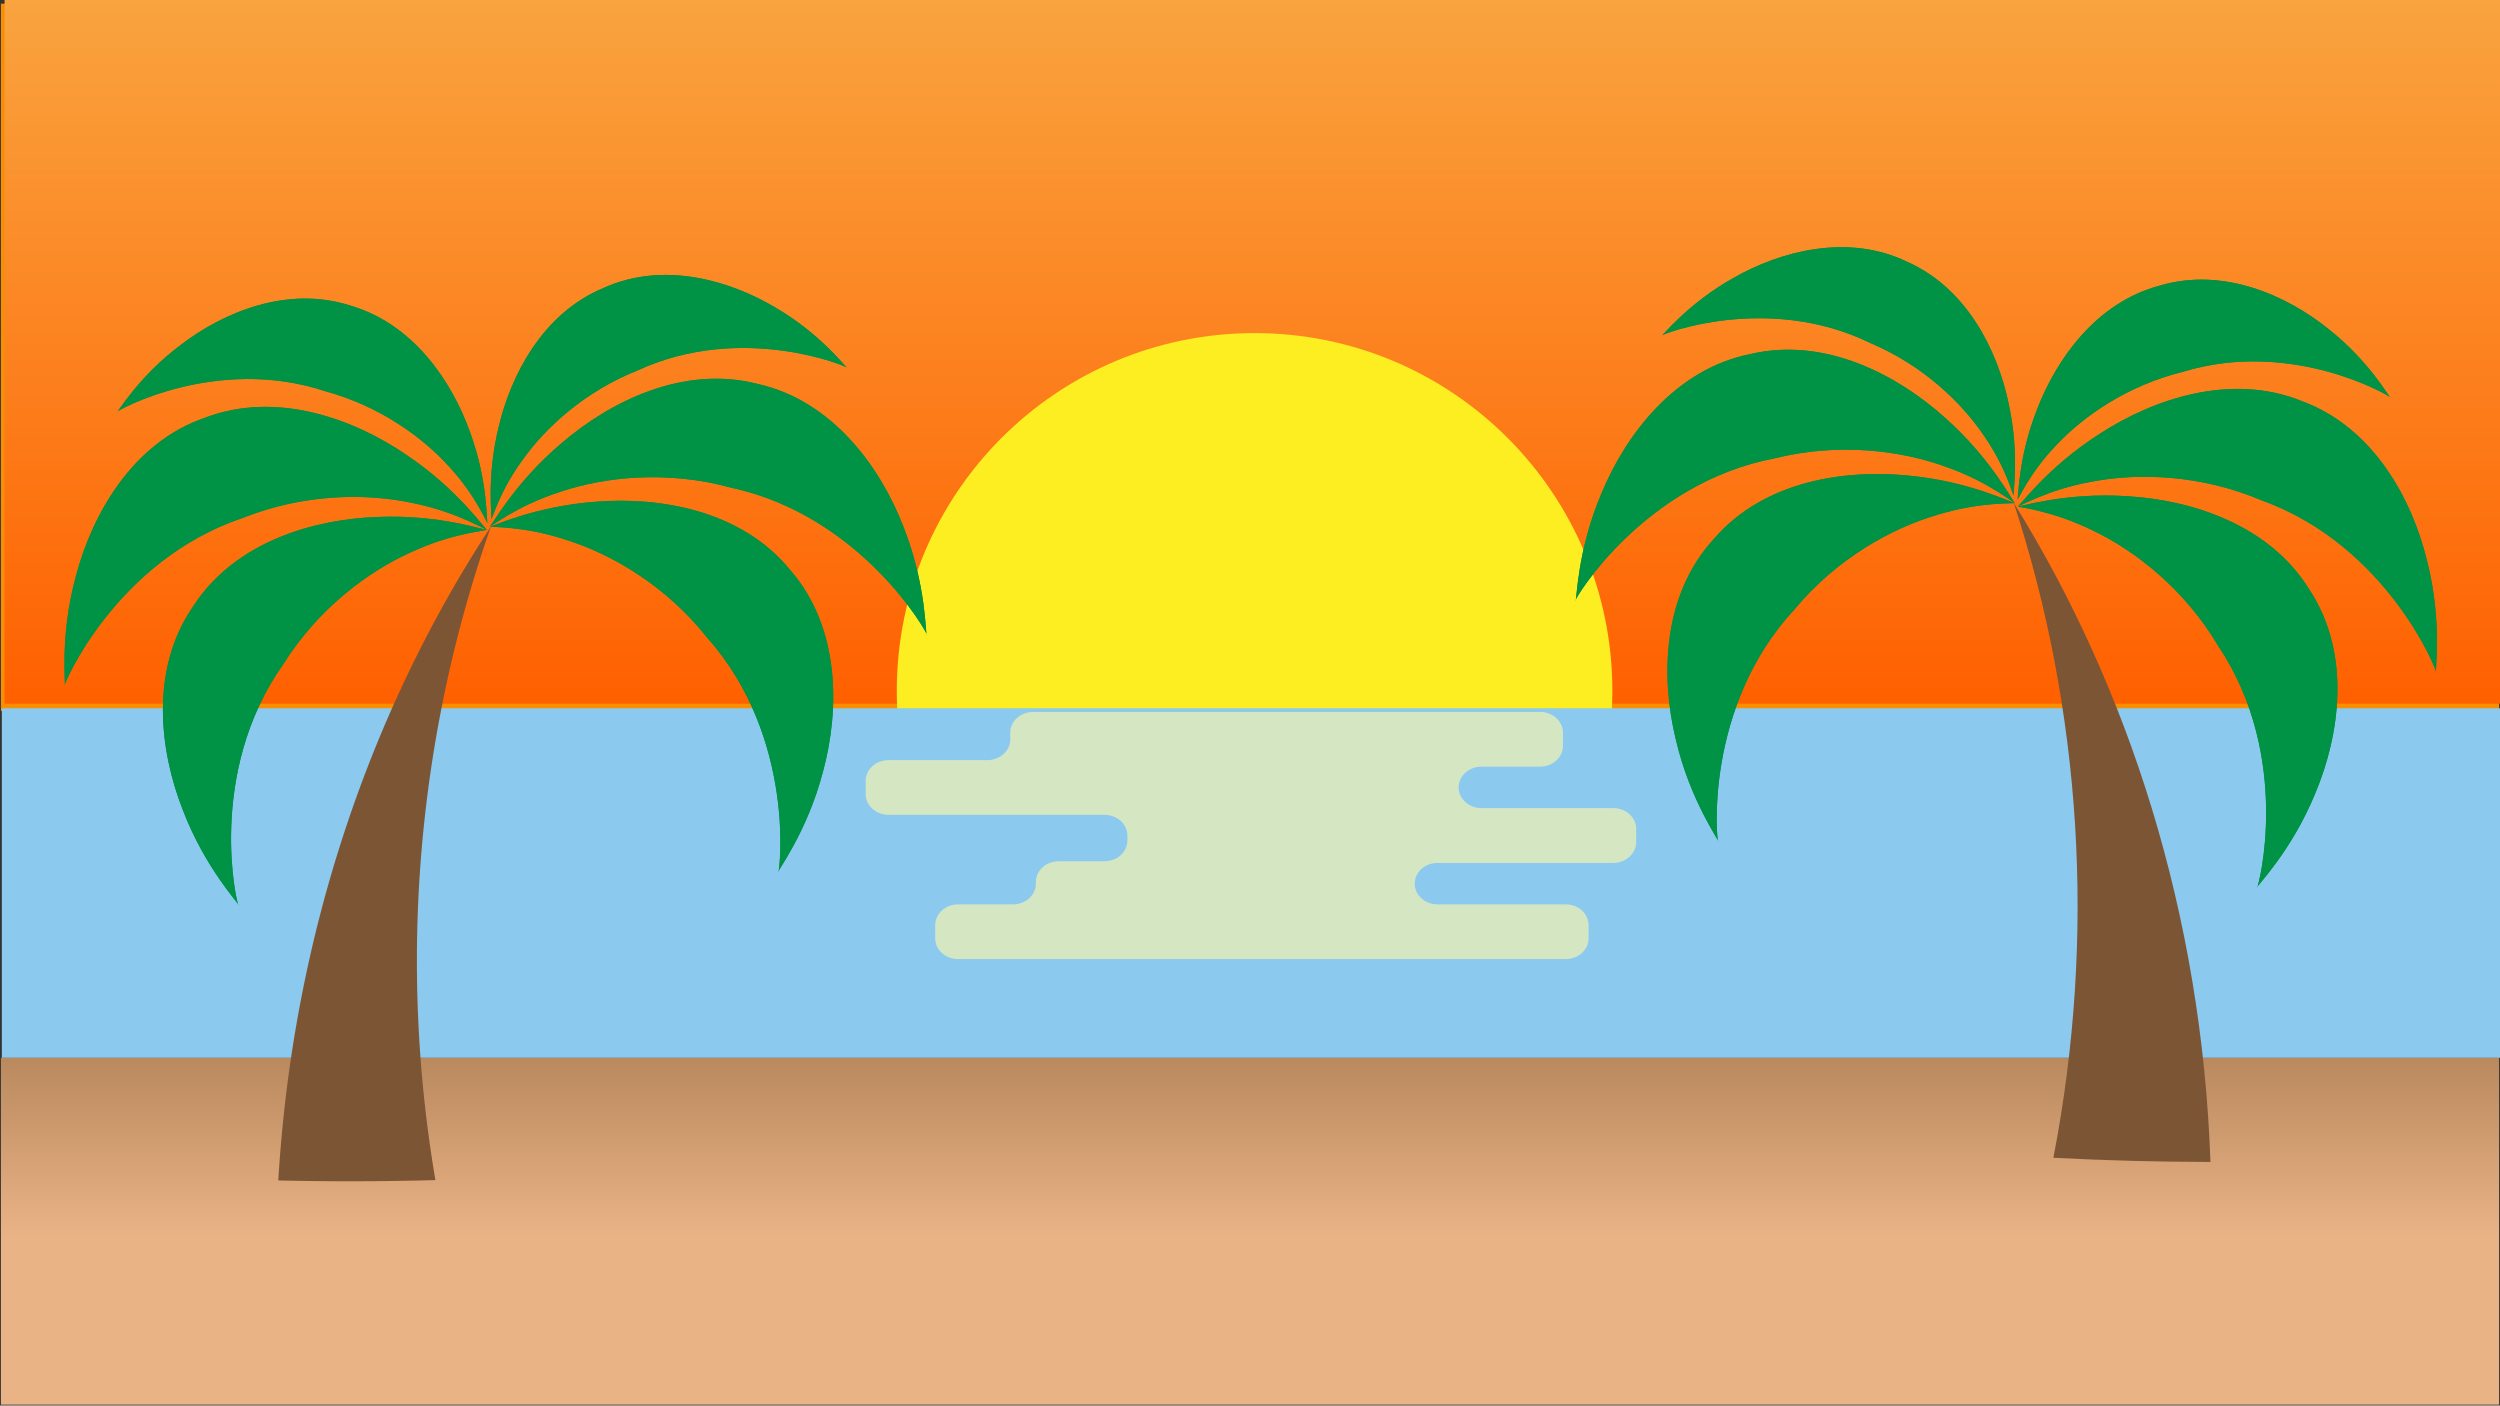 <svg id="Layer_1" data-name="Layer 1" xmlns="http://www.w3.org/2000/svg" xmlns:xlink="http://www.w3.org/1999/xlink" width="1366" height="768" viewBox="0 0 1366 768"><rect x="0" y="0" width="1366" height="768" fill="#333333" stroke="none"/><defs><style>.cls-1{fill:#f98e00;}.cls-2{fill:url(#linear-gradient);}.cls-3{fill:#fcee21;}.cls-4{fill:#8bc9ef;}.cls-5{fill:url(#linear-gradient-2);}.cls-6{fill:#7c5535;}.cls-7{fill:none;}.cls-8{fill:#009245;}.cls-9{fill:#fff7a9;opacity:0.64;}</style><linearGradient id="linear-gradient" x1="685" y1="384.5" x2="685" y2="-2" gradientUnits="userSpaceOnUse"><stop offset="0" stop-color="#ff6000"/><stop offset="1" stop-color="#f9a43f"/></linearGradient><linearGradient id="linear-gradient-2" x1="683" y1="675.92" x2="683" y2="486.42" gradientUnits="userSpaceOnUse"><stop offset="0" stop-color="#eab386"/><stop offset="1" stop-color="#8c6239"/></linearGradient></defs><title>baggrund</title><rect class="cls-1" x="0.5" y="2" width="1365" height="386.5"/><rect class="cls-2" x="2.5" y="-2" width="1365" height="386.5"/><circle class="cls-3" cx="685.5" cy="377.5" r="195.5"/><rect class="cls-4" x="1" y="387" width="1365" height="191"/><rect class="cls-5" x="0.5" y="578" width="1365" height="189.5"/><path class="cls-6" d="M268.3,287.6a715.65,715.65,0,0,0-30.39,357.21q-42.79,1.17-85.85.19C160.22,509.21,203.3,386.69,268.3,287.6Z"/><path class="cls-7" d="M268.3,287.6a715.65,715.65,0,0,0-30.39,357.21q-42.79,1.17-85.85.19C160.22,509.21,203.3,386.69,268.3,287.6Z"/><path class="cls-8" d="M425.24,476.48c.77.51,9.92-73.24-38.88-128.11C364,320.13,334.44,303,310.21,295.25c-24.16-8.16-43-7-42.58-7.65-.13,1,24-11.16,58.67-13.5,34.05-2.63,78.59,4.53,105.33,37.21,27.8,31.78,27.07,76.89,18.15,109.91C441.1,454.89,424.24,476.46,425.24,476.48Z"/><path class="cls-8" d="M425.24,476.48c.77.51,9.92-73.24-38.88-128.11C364,320.13,334.44,303,310.21,295.25c-24.16-8.16-43-7-42.58-7.65-.13,1,24-11.16,58.67-13.5,34.05-2.63,78.59,4.53,105.33,37.21,27.8,31.78,27.07,76.89,18.15,109.91C441.1,454.89,424.24,476.46,425.24,476.48Z"/><path class="cls-8" d="M506.41,346.78c.92,0-35.29-64.93-107.09-80.35-34.76-9.53-68.68-5.88-92.82,2.17-24.31,7.7-38.84,19.79-38.87,19,.46.85,12.78-23.2,39.35-45.57,25.9-22.24,66.06-42.81,107-32.25,41.21,9.21,67.29,46,79.61,77.92C506.44,320,505.59,347.36,506.41,346.78Z"/><path class="cls-8" d="M506.41,346.78c.92,0-35.29-64.93-107.09-80.35-34.76-9.53-68.68-5.88-92.82,2.17-24.31,7.7-38.84,19.79-38.87,19,.46.85,12.78-23.2,39.35-45.57,25.9-22.24,66.06-42.81,107-32.25,41.21,9.21,67.29,46,79.61,77.92C506.44,320,505.59,347.36,506.41,346.78Z"/><path class="cls-8" d="M463,201c.61-.49-57.21-25.07-114.51,1.35-28.79,11.41-50.33,31.16-62.89,48.82-12.87,17.52-16.77,33-17.19,32.44.75.33-2.93-21.91,4.06-50.31,6.6-28,23.88-62.13,57.41-76,33.07-14.93,69.69-3.81,94.33,11.07C449.45,183.2,462.72,201.8,463,201Z"/><path class="cls-8" d="M463,201c.61-.49-57.21-25.07-114.51,1.35-28.79,11.41-50.33,31.16-62.89,48.82-12.87,17.52-16.77,33-17.19,32.44.75.33-2.93-21.91,4.06-50.31,6.6-28,23.88-62.13,57.41-76,33.07-14.93,69.69-3.81,94.33,11.07C449.45,183.2,462.72,201.8,463,201Z"/><path class="cls-8" d="M130.3,494.54c-.7.6-17.94-71.69,24.49-131.62,19.14-30.54,46.59-50.8,69.81-61.2,23.11-10.79,42-11.72,41.47-12.32.24.94-25.1-8.44-59.79-6.93-34.13,1.15-77.62,13.18-100.58,48.62-24.12,34.66-18.4,79.42-5.89,111.24C112.15,474.84,131.3,494.42,130.3,494.54Z"/><path class="cls-8" d="M130.3,494.54c-.7.6-17.94-71.69,24.49-131.62,19.14-30.54,46.59-50.8,69.81-61.2,23.11-10.79,42-11.72,41.47-12.32.24.94-25.1-8.44-59.79-6.93-34.13,1.15-77.62,13.18-100.58,48.62-24.12,34.66-18.4,79.42-5.89,111.24C112.15,474.84,131.3,494.42,130.3,494.54Z"/><path class="cls-8" d="M35.3,374.61c-.92.06,27.9-68.44,97.55-91.69,33.5-13.32,67.61-13.43,92.49-8.1,25,5,40.8,15.37,40.73,14.58-.36.9-15.26-21.64-44.13-40.93-28.21-19.25-70.4-35.25-109.87-20.24-39.94,13.7-61.78,53.18-70.51,86.24C32.31,348,36.18,375.1,35.3,374.61Z"/><path class="cls-8" d="M35.3,374.61c-.92.06,27.9-68.44,97.55-91.69,33.5-13.32,67.61-13.43,92.49-8.1,25,5,40.8,15.37,40.73,14.58-.36.9-15.26-21.64-44.13-40.93-28.21-19.25-70.4-35.25-109.87-20.24-39.94,13.7-61.78,53.18-70.51,86.24C32.31,348,36.18,375.1,35.3,374.61Z"/><path class="cls-8" d="M63.86,225.11c-.67-.42,54.08-31.24,114-11.31,29.87,8.16,53.46,25.4,67.9,41.57,14.72,16,20.31,30.9,20.66,30.34-.71.41.5-22.1-9.59-49.56-9.65-27.08-30.6-59.11-65.46-69.18-34.52-11.18-69.68,3.92-92.53,21.42C75.35,205.93,64.22,225.88,63.86,225.11Z"/><path class="cls-8" d="M63.86,225.11c-.67-.42,54.08-31.24,114-11.31,29.87,8.16,53.46,25.4,67.9,41.57,14.72,16,20.31,30.9,20.66,30.34-.71.41.5-22.1-9.59-49.56-9.65-27.08-30.6-59.11-65.46-69.18-34.52-11.18-69.68,3.92-92.53,21.42C75.35,205.93,64.22,225.88,63.86,225.11Z"/><path class="cls-6" d="M1100.32,274.76c36.81,112.9,45.25,236,21.65,357.85q42.75,2.21,85.83,2.28C1203,499,1162.88,375.41,1100.32,274.76Z"/><path class="cls-7" d="M1100.32,274.76c36.81,112.9,45.25,236,21.65,357.85q42.75,2.21,85.83,2.28C1203,499,1162.88,375.41,1100.32,274.76Z"/><path class="cls-8" d="M938.81,459.74c-.78.5-8.12-73.45,42-127.12,23.08-27.68,53-44.05,77.43-51.23,24.35-7.58,43.18-6,42.75-6.62.11,1-23.74-11.74-58.32-14.92-34-3.46-78.68,2.6-106.21,34.62-28.57,31.1-28.94,76.21-20.83,109.43C923.48,437.78,939.81,459.76,938.81,459.74Z"/><path class="cls-8" d="M938.81,459.74c-.78.5-8.12-73.45,42-127.12,23.08-27.68,53-44.05,77.43-51.23,24.35-7.58,43.18-6,42.75-6.62.11,1-23.74-11.74-58.32-14.92-34-3.46-78.68,2.6-106.21,34.62-28.57,31.1-28.94,76.21-20.83,109.43C923.48,437.78,939.81,459.76,938.81,459.74Z"/><path class="cls-8" d="M860.84,328.1c-.93-.06,36.87-64.05,109-77.71,35-8.68,68.8-4.19,92.73,4.44,24.12,8.29,38.36,20.73,38.4,19.94-.48.84-12.21-23.5-38.22-46.51-25.36-22.87-65-44.41-106.13-34.86-41.43,8.2-68.39,44.37-81.49,76C861.46,301.32,861.64,328.71,860.84,328.1Z"/><path class="cls-8" d="M860.84,328.1c-.93-.06,36.87-64.05,109-77.71,35-8.68,68.8-4.19,92.73,4.44,24.12,8.29,38.36,20.73,38.4,19.94-.48.84-12.21-23.5-38.22-46.51-25.36-22.87-65-44.41-106.13-34.86-41.43,8.2-68.39,44.37-81.49,76C861.46,301.32,861.64,328.71,860.84,328.1Z"/><path class="cls-8" d="M907.81,183.42c-.61-.51,57.8-23.67,114.44,4.14,28.5,12.12,49.55,32.38,61.68,50.35,12.44,17.82,16,33.35,16.39,32.85-.76.31,3.47-21.83-2.83-50.4-5.91-28.14-22.35-62.7-55.54-77.38-32.69-15.73-69.57-5.5-94.57,8.77C921.78,166,908.06,184.23,907.81,183.42Z"/><path class="cls-8" d="M907.81,183.42c-.61-.51,57.8-23.67,114.44,4.14,28.5,12.12,49.55,32.38,61.68,50.35,12.44,17.82,16,33.35,16.39,32.85-.76.31,3.47-21.83-2.83-50.4-5.91-28.14-22.35-62.7-55.54-77.38-32.69-15.73-69.57-5.5-94.57,8.77C921.78,166,908.06,184.23,907.81,183.42Z"/><path class="cls-8" d="M1233.22,485c.69.62,19.69-71.23-21.26-132.18-18.39-31-45.34-51.92-68.3-62.89-22.84-11.35-41.69-12.74-41.16-13.33-.26.94,25.3-7.82,60-5.46,34.09,2,77.27,15.07,99.36,51.06,23.26,35.24,16.46,79.84,3.17,111.35C1251.85,465.76,1232.23,484.86,1233.22,485Z"/><path class="cls-8" d="M1233.22,485c.69.62,19.69-71.23-21.26-132.18-18.39-31-45.34-51.92-68.3-62.89-22.84-11.35-41.69-12.74-41.16-13.33-.26.94,25.3-7.82,60-5.46,34.09,2,77.27,15.07,99.36,51.06,23.26,35.24,16.46,79.84,3.17,111.35C1251.85,465.76,1232.23,484.86,1233.22,485Z"/><path class="cls-8" d="M1331.13,367.43c.92.09-26.23-69.09-95.29-94-33.16-14.13-67.26-15.08-92.26-10.36-25.13,4.35-41.16,14.37-41.08,13.58.34.91,15.79-21.26,45.13-39.84,28.67-18.55,71.23-33.52,110.32-17.55,39.6,14.68,60.47,54.67,68.38,87.94C1334.77,340.9,1330.24,367.9,1331.13,367.43Z"/><path class="cls-8" d="M1331.13,367.43c.92.09-26.23-69.09-95.29-94-33.16-14.13-67.26-15.08-92.26-10.36-25.13,4.35-41.16,14.37-41.08,13.58.34.91,15.79-21.26,45.13-39.84,28.67-18.55,71.23-33.52,110.32-17.55,39.6,14.68,60.47,54.67,68.38,87.94C1334.77,340.9,1330.24,367.9,1331.13,367.43Z"/><path class="cls-8" d="M1306.23,217.28c.67-.4-53.31-32.55-113.65-14.09-30.07,7.43-54.06,24.09-68.9,39.9-15.11,15.62-21,30.39-21.4,29.83.7.43,0-22.11,10.81-49.31,10.31-26.84,32-58.35,67.12-67.57,34.79-10.33,69.57,5.62,92,23.68C1295.21,197.83,1305.85,218.05,1306.23,217.28Z"/><path class="cls-8" d="M1306.23,217.28c.67-.4-53.31-32.55-113.65-14.09-30.07,7.43-54.06,24.09-68.9,39.9-15.11,15.62-21,30.39-21.4,29.83.7.43,0-22.11,10.81-49.31,10.31-26.84,32-58.35,67.12-67.57,34.79-10.33,69.57,5.62,92,23.68C1295.21,197.83,1305.85,218.05,1306.23,217.28Z"/><path class="cls-9" d="M894,460.12v-7.24c0-6.26-5.6-11.33-12.5-11.33h-72c-6.9,0-12.5-5.07-12.5-11.33h0c0-6.25,5.6-11.32,12.5-11.32h32c6.9,0,12.5-5.07,12.5-11.33v-7.24c0-6.26-5.6-11.33-12.5-11.33h-277c-6.9,0-12.5,5.07-12.5,11.33V404c0,6.25-5.6,11.33-12.5,11.33h-54c-6.9,0-12.5,5.07-12.5,11.32v7.25c0,6.25,5.6,11.32,12.5,11.32h118c6.9,0,12.5,5.08,12.5,11.33v2.72c0,6.25-5.6,11.32-12.5,11.32h-25c-6.9,0-12.5,5.07-12.5,11.33v.91c0,6.25-5.6,11.32-12.5,11.32h-30c-6.9,0-12.5,5.07-12.5,11.33v7.24c0,6.26,5.6,11.33,12.5,11.33h332c6.9,0,12.5-5.07,12.5-11.33v-7.24c0-6.26-5.6-11.33-12.5-11.33h-70c-6.9,0-12.5-5.07-12.5-11.32h0c0-6.26,5.6-11.33,12.5-11.33h96C888.4,471.45,894,466.38,894,460.12Z"/></svg>
